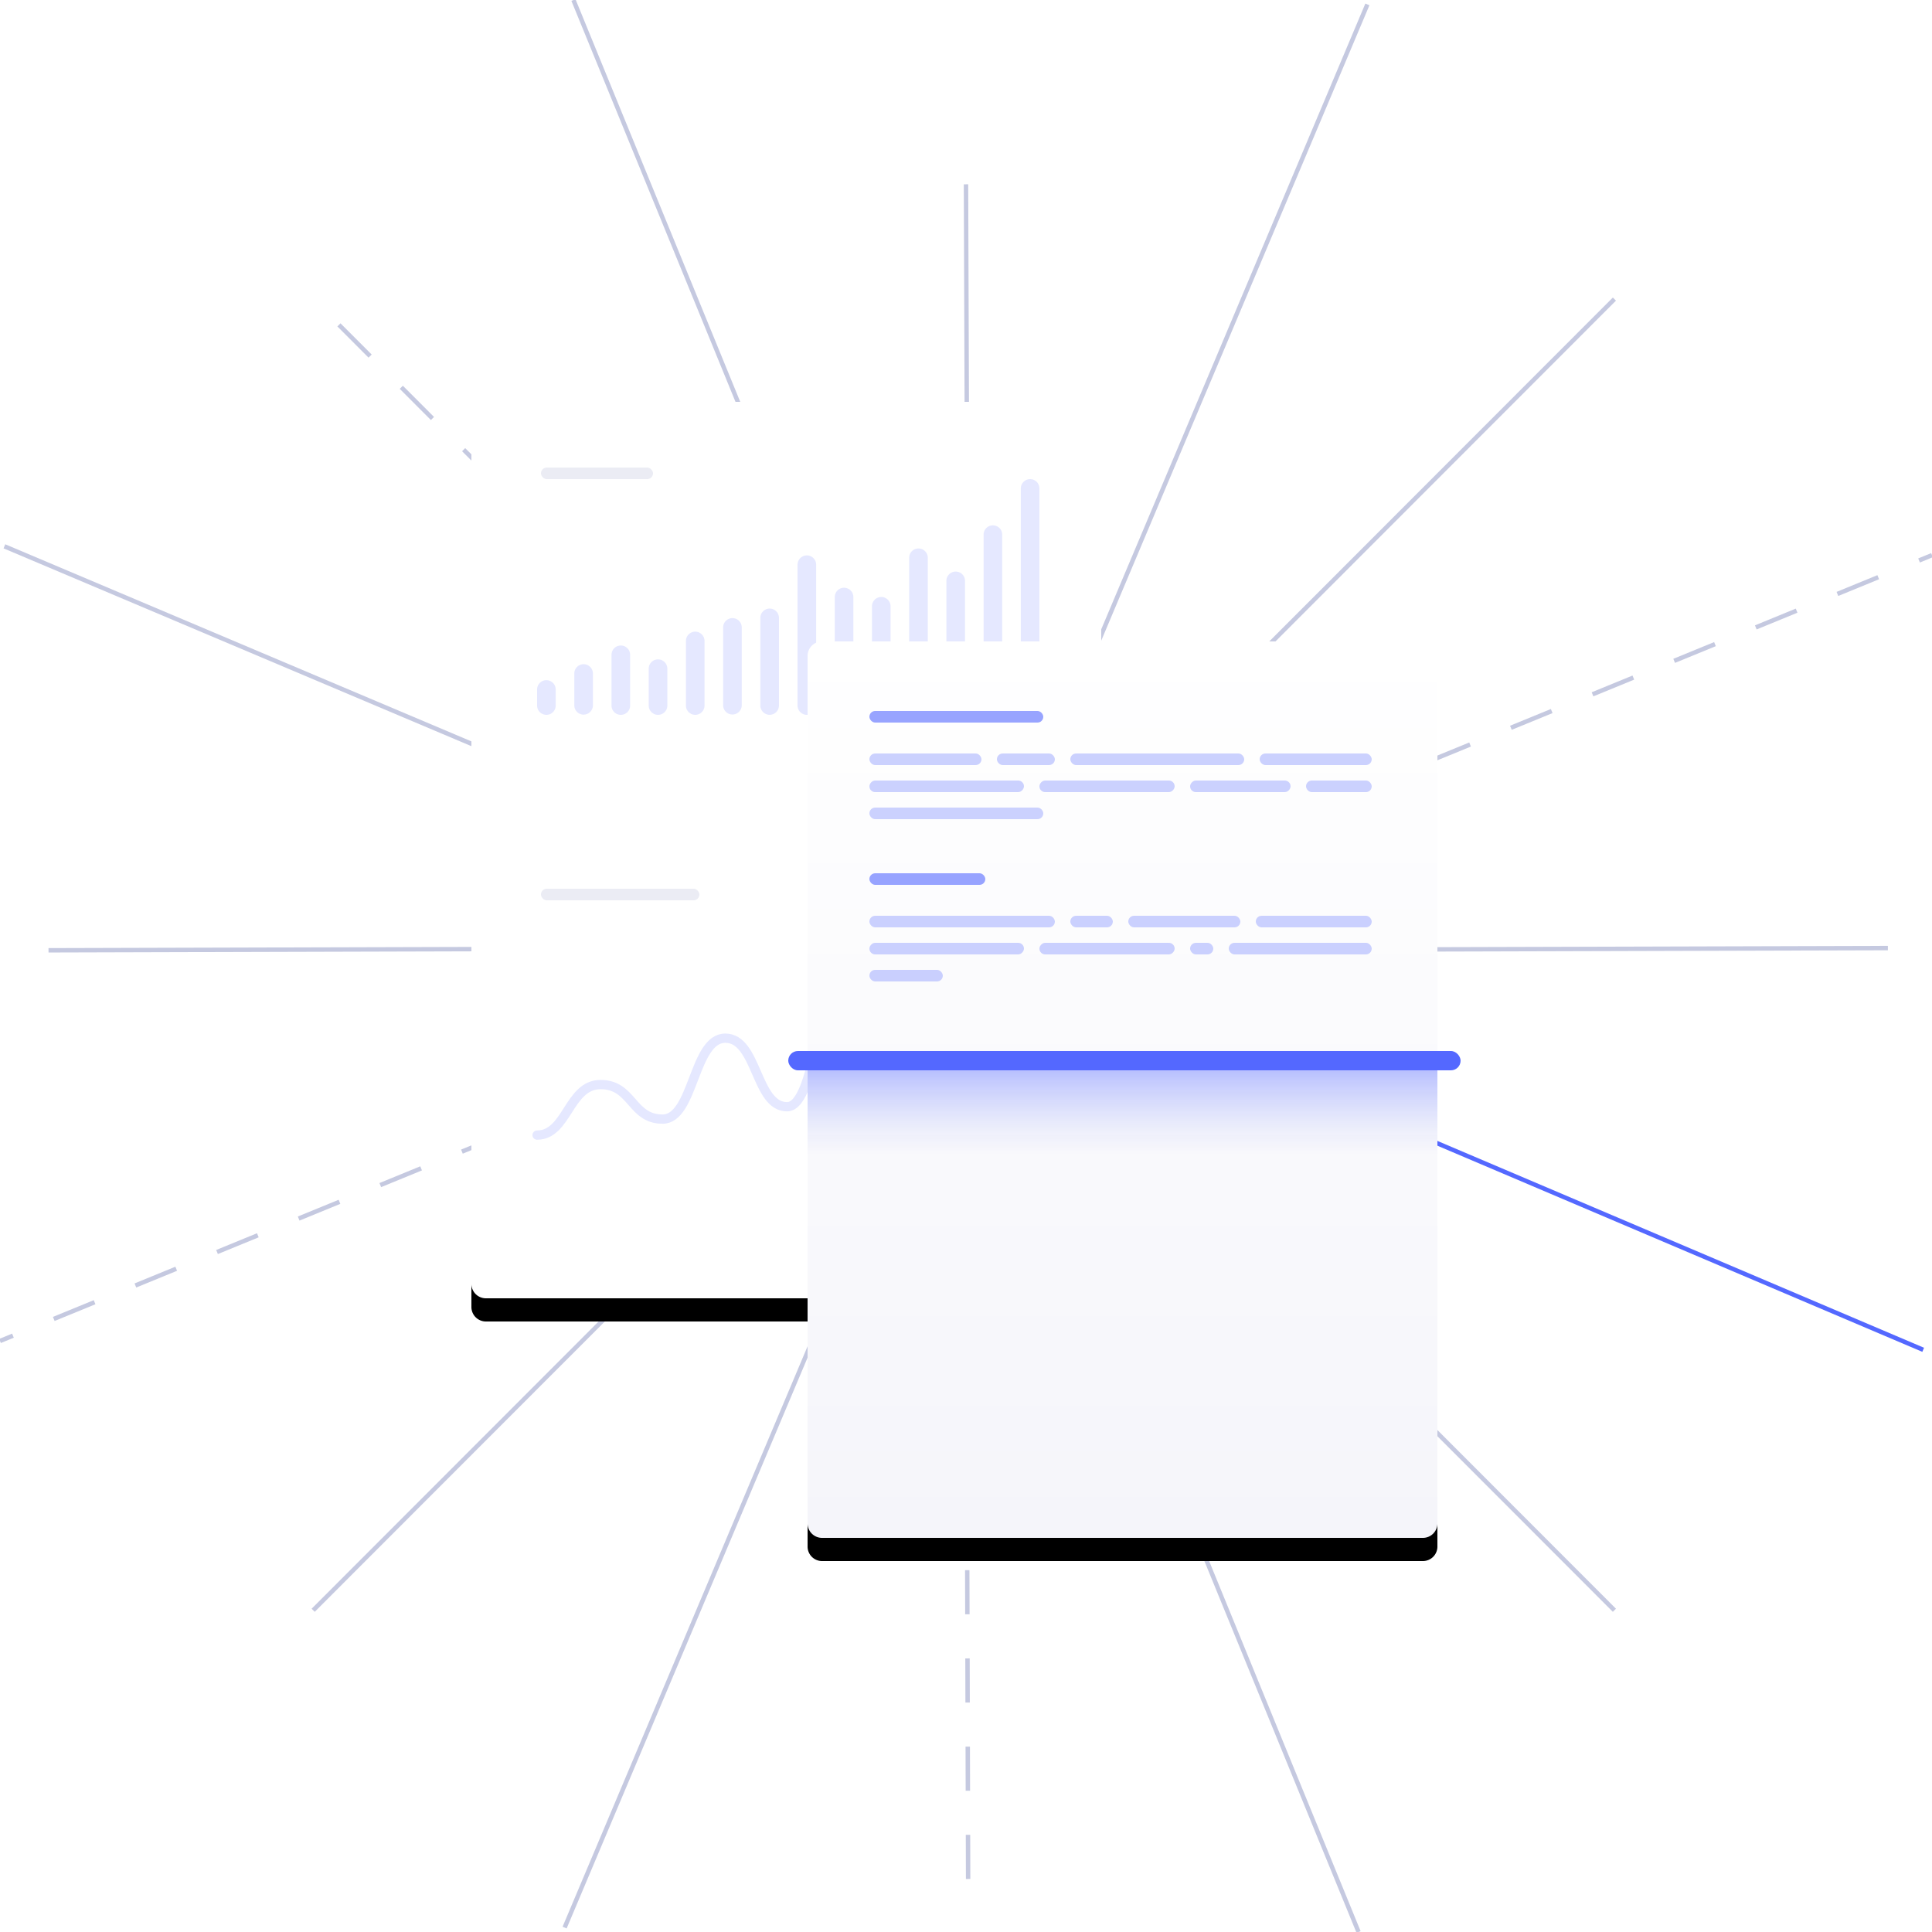 <svg width="500" height="500" xmlns="http://www.w3.org/2000/svg" xmlns:xlink="http://www.w3.org/1999/xlink"><defs><path d="M125.75 104h155.5a3.75 3.75 0 0 1 3.75 3.75v224.5a3.75 3.75 0 0 1-3.75 3.75h-155.5a3.75 3.75 0 0 1-3.75-3.75v-224.5a3.75 3.75 0 0 1 3.75-3.75z" id="b"/><filter x="-13.2%" y="-6.7%" width="126.4%" height="118.5%" filterUnits="objectBoundingBox" id="a"><feOffset dy="4" in="SourceAlpha" result="shadowOffsetOuter1"/><feGaussianBlur stdDeviation="5.5" in="shadowOffsetOuter1" result="shadowBlurOuter1"/><feColorMatrix values="0 0 0 0 0.145 0 0 0 0 0.173 0 0 0 0 0.38 0 0 0 0.1 0" in="shadowBlurOuter1" result="shadowMatrixOuter1"/><feOffset dy="2" in="SourceAlpha" result="shadowOffsetOuter2"/><feGaussianBlur stdDeviation="1.5" in="shadowOffsetOuter2" result="shadowBlurOuter2"/><feColorMatrix values="0 0 0 0 0.365 0 0 0 0 0.392 0 0 0 0 0.58 0 0 0 0.15 0" in="shadowBlurOuter2" result="shadowMatrixOuter2"/><feMerge><feMergeNode in="shadowMatrixOuter1"/><feMergeNode in="shadowMatrixOuter2"/></feMerge></filter><linearGradient x1="50%" y1="100%" x2="50%" y2="0%" id="e"><stop stop-color="#F5F5FA" offset="0%"/><stop stop-color="#FFF" offset="100%"/></linearGradient><path d="M212.75 166h155.5a3.75 3.75 0 0 1 3.75 3.75v224.5a3.75 3.75 0 0 1-3.75 3.75h-155.5a3.75 3.75 0 0 1-3.75-3.75v-224.5a3.75 3.75 0 0 1 3.75-3.75z" id="d"/><filter x="-13.2%" y="-6.7%" width="126.4%" height="118.5%" filterUnits="objectBoundingBox" id="c"><feOffset dy="4" in="SourceAlpha" result="shadowOffsetOuter1"/><feGaussianBlur stdDeviation="5.5" in="shadowOffsetOuter1" result="shadowBlurOuter1"/><feColorMatrix values="0 0 0 0 0.145 0 0 0 0 0.173 0 0 0 0 0.38 0 0 0 0.15 0" in="shadowBlurOuter1" result="shadowMatrixOuter1"/><feOffset dy="2" in="SourceAlpha" result="shadowOffsetOuter2"/><feGaussianBlur stdDeviation="1.5" in="shadowOffsetOuter2" result="shadowBlurOuter2"/><feColorMatrix values="0 0 0 0 0.365 0 0 0 0 0.392 0 0 0 0 0.58 0 0 0 0.2 0" in="shadowBlurOuter2" result="shadowMatrixOuter2"/><feMerge><feMergeNode in="shadowMatrixOuter1"/><feMergeNode in="shadowMatrixOuter2"/></feMerge></filter><linearGradient x1="50%" y1="81.398%" x2="50%" y2="0%" id="f"><stop stop-color="#A0AAF8" stop-opacity="0" offset="0%"/><stop stop-color="#5468FF" stop-opacity=".4" offset="100%"/></linearGradient></defs><g fill="none" fill-rule="evenodd"><g stroke-width="1.142"><path d="M236.301 214.795L148.401 0m66.211 231.648l-213.47-90.26" stroke="#C5C9E0"/><path d="M214.612 259.069L0 347.044" stroke="#C5C9E0" stroke-dasharray="11.416"/><path d="M236.301 285.205L146.12 498.857m117.579-213.652L351.599 500" stroke="#C5C9E0"/><path d="M285.388 259.069l212.329 90.26" stroke="#5468FF"/><path d="M285.388 231.648L500 143.674" stroke="#C5C9E0" stroke-dasharray="11.416"/><path d="M263.699 214.795L353.88 1.143m-103.302 209.94L250 47.7" stroke="#C5C9E0"/><path d="M224.886 221.366L81.05 77.406" stroke="#C5C9E0" stroke-dasharray="11.416"/><path d="M216.895 245.359l-204.338.578m212.329 26.843L81.05 416.737" stroke="#C5C9E0"/><path d="M250 292.202l.578 204.513" stroke="#C5C9E0" stroke-dasharray="11.416"/><path d="M273.973 272.78l143.835 143.958M284.247 245.937l204.337-.578m-214.611-23.993l143.835-143.96" stroke="#C5C9E0"/></g><use fill="#000" filter="url(#a)" xlink:href="#b"/><use fill="#FFF" xlink:href="#b"/><path d="M139 293.759c7.839 0 8.119-13.075 16.424-13.075s7.932 8.939 16.05 8.939c8.12 0 7.933-20.946 16.238-20.946s7.839 17.744 15.957 17.744c8.119 0 8.026-36.421 16.331-36.421" stroke="#5468FF" stroke-width="2.4" opacity=".15" stroke-linecap="round"/><rect fill="#C5C9E0" opacity=".35" x="140" y="121" width="29" height="3" rx="1.5"/><rect fill="#C5C9E0" opacity=".35" x="140" y="230" width="41" height="3" rx="1.5"/><path d="M139 178.433a2.4 2.4 0 0 1 2.407-2.404 2.41 2.41 0 0 1 2.408 2.404v4.163a2.4 2.4 0 0 1-2.408 2.404 2.41 2.41 0 0 1-2.407-2.404v-4.163zm19.26-8.973a2.398 2.398 0 0 1 2.407-2.401 2.4 2.4 0 0 1 2.407 2.4v13.14a2.398 2.398 0 0 1-2.407 2.401 2.4 2.4 0 0 1-2.408-2.401v-13.14zm-9.63 4.796a2.408 2.408 0 0 1 4.815 0v8.33a2.408 2.408 0 0 1-4.815 0v-8.33zm19.259-1.207a2.399 2.399 0 0 1 2.407-2.402 2.407 2.407 0 0 1 2.408 2.402v9.549a2.399 2.399 0 0 1-2.408 2.402 2.407 2.407 0 0 1-2.407-2.402v-9.549zm9.63-7.171a2.401 2.401 0 0 1 2.407-2.407 2.41 2.41 0 0 1 2.407 2.407v16.715a2.401 2.401 0 0 1-2.407 2.407 2.41 2.41 0 0 1-2.407-2.407v-16.715zm9.63-3.587a2.409 2.409 0 0 1 4.815 0l-.001 20.3a2.409 2.409 0 0 1-4.815 0v-20.3zm9.629-2.384a2.406 2.406 0 1 1 4.815 0v22.676a2.406 2.406 0 1 1-4.815 0v-22.676zm9.63-13.76a2.404 2.404 0 0 1 2.407-2.412 2.411 2.411 0 0 1 2.407 2.412v36.44a2.404 2.404 0 0 1-2.407 2.413 2.411 2.411 0 0 1-2.408-2.412v-36.44zm9.629 8.366a2.4 2.4 0 0 1 2.407-2.405 2.406 2.406 0 0 1 2.408 2.405v28.082a2.4 2.4 0 0 1-2.408 2.405 2.406 2.406 0 0 1-2.407-2.405v-28.082zm9.63 2.393a2.4 2.4 0 0 1 2.407-2.406 2.412 2.412 0 0 1 2.407 2.406v25.688a2.4 2.4 0 0 1-2.407 2.406 2.412 2.412 0 0 1-2.407-2.406v-25.688zm9.63-12.558a2.401 2.401 0 0 1 2.407-2.407 2.413 2.413 0 0 1 2.407 2.407v38.245a2.401 2.401 0 0 1-2.407 2.407 2.413 2.413 0 0 1-2.408-2.407v-38.245zm9.629 5.978a2.4 2.4 0 0 1 2.407-2.404c1.33 0 2.408 1.07 2.408 2.404v32.27a2.4 2.4 0 0 1-2.408 2.404 2.402 2.402 0 0 1-2.407-2.404v-32.27zm9.63-11.967a2.397 2.397 0 0 1 2.407-2.398 2.4 2.4 0 0 1 2.407 2.398v44.243a2.397 2.397 0 0 1-2.407 2.398 2.4 2.4 0 0 1-2.407-2.398v-44.243zm9.63-11.949a2.403 2.403 0 0 1 2.407-2.41 2.412 2.412 0 0 1 2.407 2.41v56.18a2.403 2.403 0 0 1-2.407 2.41 2.412 2.412 0 0 1-2.408-2.41v-56.18z" fill="#5468FF" opacity=".15"/><use fill="#000" filter="url(#c)" xlink:href="#d"/><use fill="url(#e)" xlink:href="#d"/><rect fill="#5468FF" x="204" y="272" width="174" height="5" rx="2.5"/><path fill="url(#f)" d="M209 277h163v27H209z"/><rect fill="#5468FF" opacity=".3" x="225" y="195" width="29" height="3" rx="1.5"/><rect fill="#5468FF" opacity=".3" x="326" y="195" width="29" height="3" rx="1.5"/><rect fill="#5468FF" opacity=".3" x="258" y="195" width="15" height="3" rx="1.5"/><rect fill="#5468FF" opacity=".3" x="338" y="202" width="17" height="3" rx="1.5"/><rect fill="#5468FF" opacity=".3" x="277" y="195" width="45" height="3" rx="1.5"/><rect fill="#5468FF" opacity=".3" x="225" y="209" width="45" height="3" rx="1.5"/><g transform="matrix(-1 0 0 1 334 202)" fill="#5468FF" opacity=".3"><rect x="69" width="40" height="3" rx="1.5"/><rect width="26" height="3" rx="1.5"/><rect x="30" width="35" height="3" rx="1.5"/></g><rect fill="#5468FF" opacity=".6" x="225" y="184" width="45" height="3" rx="1.5"/><rect fill="#5468FF" opacity=".3" x="225" y="237" width="48" height="3" rx="1.5"/><rect fill="#5468FF" opacity=".3" x="292" y="237" width="29" height="3" rx="1.5"/><rect fill="#5468FF" opacity=".3" x="325" y="237" width="30" height="3" rx="1.5"/><rect fill="#5468FF" opacity=".3" x="318" y="244" width="37" height="3" rx="1.5"/><rect fill="#5468FF" opacity=".3" x="308" y="244" width="6" height="3" rx="1.5"/><rect fill="#5468FF" opacity=".3" x="277" y="237" width="11" height="3" rx="1.5"/><rect fill="#5468FF" opacity=".3" x="225" y="251" width="19" height="3" rx="1.5"/><g transform="matrix(-1 0 0 1 304 244)" fill="#5468FF" opacity=".3"><rect x="39" width="40" height="3" rx="1.5"/><rect width="35" height="3" rx="1.5"/></g><rect fill="#5468FF" opacity=".6" x="225" y="226" width="30" height="3" rx="1.5"/></g></svg>